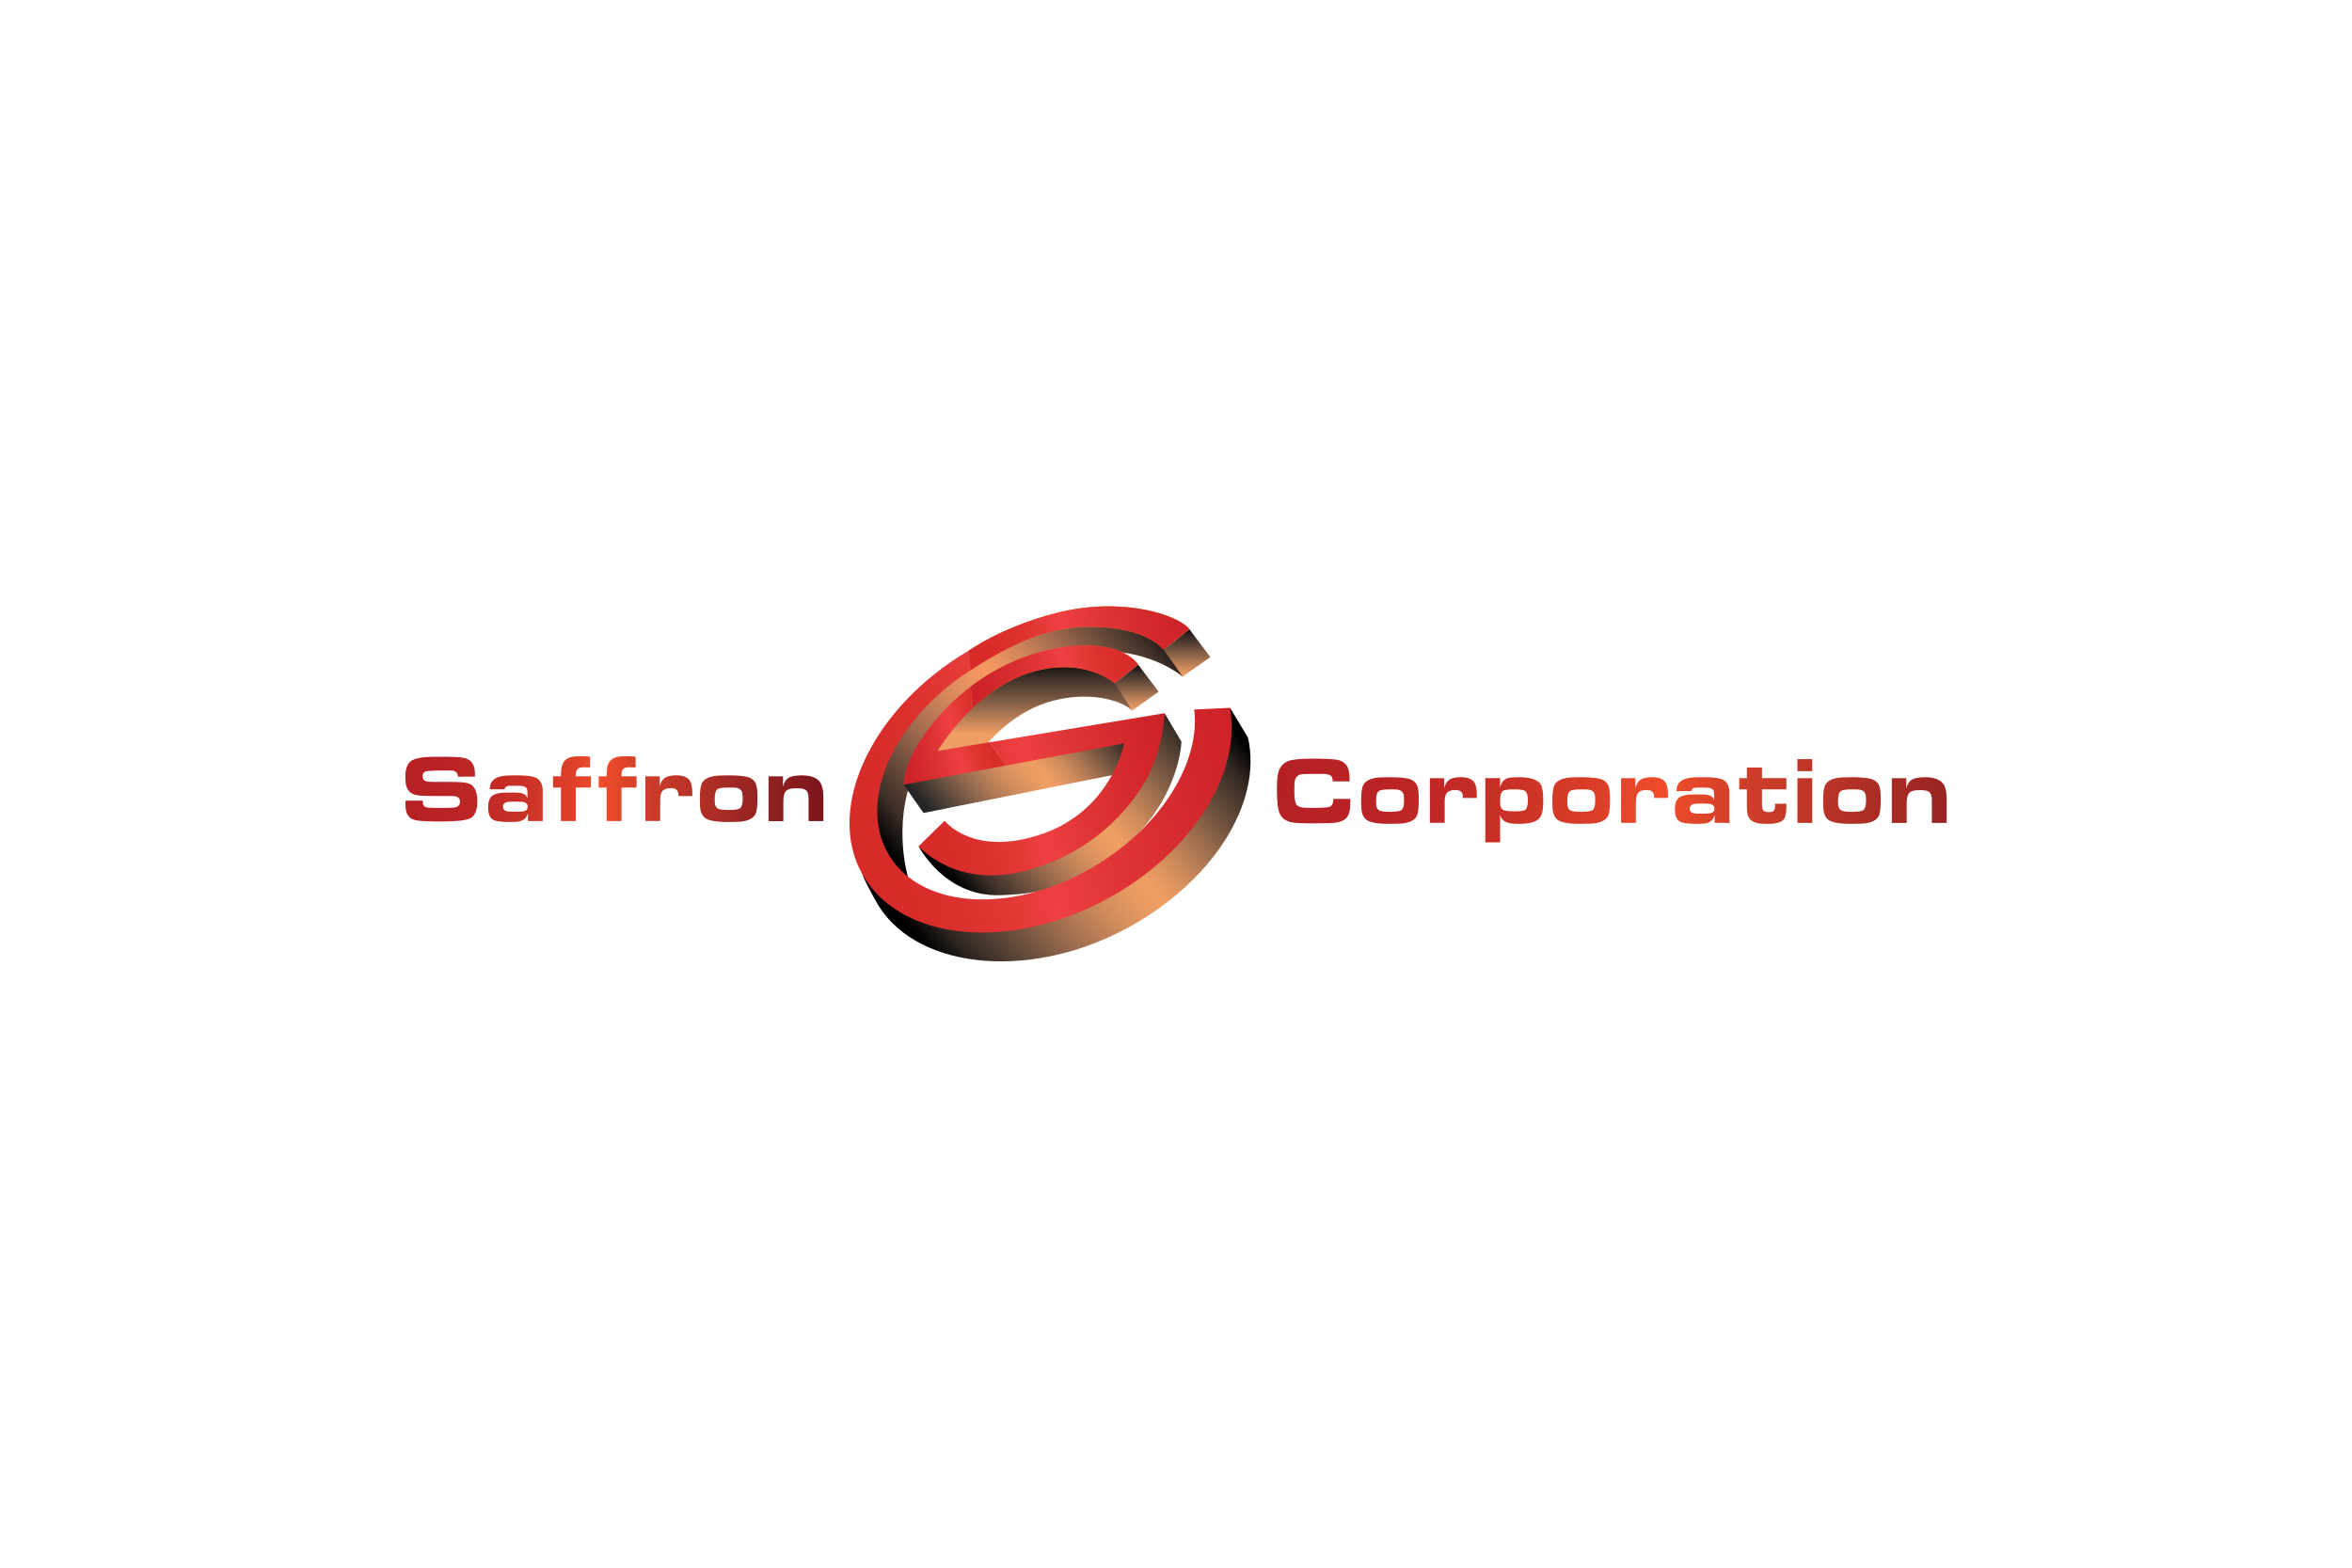 <?xml version="1.0" encoding="utf-8"?>
<!-- Generator: Adobe Illustrator 23.0.3, SVG Export Plug-In . SVG Version: 6.00 Build 0)  -->
<svg version="1.1" id="Layer_1" xmlns="http://www.w3.org/2000/svg" xmlns:xlink="http://www.w3.org/1999/xlink" x="0px" y="0px"
	 viewBox="0 0 432 288" style="enable-background:new 0 0 432 288;" xml:space="preserve">
<style type="text/css">
	.st0{fill:url(#SVGID_1_);}
	.st1{fill:url(#SVGID_2_);}
	.st2{fill:url(#SVGID_3_);}
	.st3{fill:url(#SVGID_4_);}
	.st4{fill:url(#SVGID_5_);}
	.st5{fill:url(#SVGID_6_);}
	.st6{fill:url(#SVGID_7_);}
	.st7{fill:url(#SVGID_8_);}
	.st8{fill:url(#SVGID_9_);}
	.st9{fill:url(#SVGID_10_);}
	.st10{fill:url(#SVGID_11_);}
	.st11{fill:url(#SVGID_12_);}
	.st12{fill:url(#SVGID_13_);}
	.st13{fill:url(#SVGID_14_);}
	.st14{fill:url(#SVGID_15_);}
	.st15{fill:url(#SVGID_16_);}
	.st16{fill:url(#SVGID_17_);}
	.st17{fill:url(#SVGID_18_);}
	.st18{fill:url(#SVGID_19_);}
	.st19{fill:url(#SVGID_20_);}
	.st20{fill:url(#SVGID_21_);}
	.st21{fill:url(#SVGID_22_);}
	.st22{fill:url(#SVGID_23_);}
	.st23{fill:url(#SVGID_24_);}
	.st24{fill:url(#SVGID_25_);}
	.st25{fill:url(#SVGID_26_);}
	.st26{fill:#F36E21;}
	.st27{fill:url(#SVGID_27_);}
	.st28{fill:url(#SVGID_28_);}
	.st29{fill:url(#SVGID_29_);}
	.st30{fill:url(#SVGID_30_);}
	.st31{fill:url(#SVGID_31_);}
</style>
<g>
	<g>
		<linearGradient id="SVGID_1_" gradientUnits="userSpaceOnUse" x1="72.477" y1="144.975" x2="158.722" y2="144.975">
			<stop  offset="0" style="stop-color:#B52025"/>
			<stop  offset="0.123" style="stop-color:#B92325"/>
			<stop  offset="0.249" style="stop-color:#C62E26"/>
			<stop  offset="0.374" style="stop-color:#DC3F29"/>
			<stop  offset="0.438" style="stop-color:#F04C2A"/>
			<stop  offset="0.531" style="stop-color:#CF3E29"/>
			<stop  offset="0.744" style="stop-color:#9B2523"/>
			<stop  offset="0.907" style="stop-color:#7E161C"/>
			<stop  offset="1" style="stop-color:#74101A"/>
		</linearGradient>
		<path class="st0" d="M74.49,147.09h3.16c0.01,0.34,0.04,0.58,0.08,0.71c0.07,0.23,0.22,0.39,0.44,0.47
			c0.18,0.07,0.47,0.11,0.87,0.12l1.25,0.04c0.19,0.01,0.98-0.01,2.37-0.03c0.56-0.01,0.96-0.06,1.19-0.15
			c0.42-0.16,0.64-0.48,0.64-0.95c0-0.59-0.31-0.93-0.93-1.02c-0.16-0.04-0.7-0.05-1.63-0.05h-2.92c-1.44,0-2.41-0.09-2.92-0.26
			c-0.64-0.22-1.09-0.63-1.35-1.24c-0.2-0.46-0.29-1.12-0.29-1.97c0-1.36,0.29-2.3,0.86-2.81c0.48-0.43,1.37-0.72,2.67-0.85
			c0.52-0.05,1.55-0.08,3.09-0.08c2.2,0,3.58,0.07,4.15,0.21c0.75,0.18,1.28,0.53,1.59,1.04c0.28,0.46,0.43,1.13,0.43,2.01v0.4H84.1
			c-0.01-0.6-0.3-0.97-0.87-1.1c-0.12-0.03-0.64-0.04-1.54-0.04c-1.27,0-2.24,0.03-2.93,0.09c-0.37,0.03-0.64,0.09-0.8,0.2
			c-0.23,0.15-0.34,0.41-0.34,0.78c0,0.49,0.23,0.81,0.68,0.94c0.2,0.06,0.63,0.09,1.3,0.09h3c0.2,0,0.73,0.01,1.58,0.03
			c0.99,0.04,1.69,0.15,2.1,0.34c0.93,0.43,1.39,1.49,1.39,3.19c0,1.57-0.39,2.59-1.16,3.06c-0.73,0.44-2.61,0.66-5.64,0.66
			c-2.31,0-3.83-0.08-4.55-0.25c-0.7-0.16-1.19-0.5-1.48-1.02c-0.25-0.45-0.37-1.09-0.37-1.93
			C74.48,147.62,74.49,147.42,74.49,147.09z"/>
		<linearGradient id="SVGID_2_" gradientUnits="userSpaceOnUse" x1="72.477" y1="146.722" x2="158.722" y2="146.722">
			<stop  offset="0" style="stop-color:#B52025"/>
			<stop  offset="0.123" style="stop-color:#B92325"/>
			<stop  offset="0.249" style="stop-color:#C62E26"/>
			<stop  offset="0.374" style="stop-color:#DC3F29"/>
			<stop  offset="0.438" style="stop-color:#F04C2A"/>
			<stop  offset="0.531" style="stop-color:#CF3E29"/>
			<stop  offset="0.744" style="stop-color:#9B2523"/>
			<stop  offset="0.907" style="stop-color:#7E161C"/>
			<stop  offset="1" style="stop-color:#74101A"/>
		</linearGradient>
		<path class="st1" d="M96.97,150.83v-1.45c-0.21,0.76-0.67,1.25-1.38,1.47c-0.36,0.11-1.04,0.16-2.06,0.16
			c-1.64,0-2.68-0.18-3.13-0.53c-0.49-0.39-0.74-1.1-0.74-2.13c0-1.05,0.25-1.76,0.74-2.15c0.39-0.3,1.01-0.49,1.86-0.57
			c0.26-0.02,0.92-0.03,1.97-0.03c0.74,0,1.24,0.03,1.51,0.1c0.6,0.14,0.98,0.45,1.14,0.94v-0.9c0-0.38-0.03-0.65-0.09-0.81
			c-0.11-0.3-0.45-0.49-1.02-0.55c-0.12-0.02-0.53-0.03-1.22-0.03c-0.72,0-1.1,0-1.13,0.01c-0.46,0.07-0.71,0.28-0.74,0.64h-2.73
			c0.03-0.51,0.11-0.91,0.26-1.2c0.17-0.32,0.44-0.59,0.83-0.82c0.45-0.26,1.11-0.43,1.98-0.5c0.36-0.03,1.04-0.04,2.05-0.04
			c1.77,0,2.95,0.18,3.55,0.53c0.54,0.32,0.88,0.88,1.02,1.69c0.03,0.15,0.04,0.51,0.04,1.07v5.1H96.97z M94.52,147.27
			c-0.67,0-1.11,0.02-1.3,0.06c-0.56,0.11-0.84,0.4-0.84,0.86c0,0.48,0.28,0.78,0.83,0.88c0.19,0.03,0.71,0.05,1.56,0.05
			c0.7,0,1.17-0.03,1.42-0.08c0.49-0.1,0.73-0.39,0.73-0.87c0-0.48-0.32-0.77-0.97-0.87C95.82,147.29,95.34,147.27,94.52,147.27z"/>
		<linearGradient id="SVGID_3_" gradientUnits="userSpaceOnUse" x1="72.477" y1="144.87" x2="158.722" y2="144.87">
			<stop  offset="0" style="stop-color:#B52025"/>
			<stop  offset="0.123" style="stop-color:#B92325"/>
			<stop  offset="0.249" style="stop-color:#C62E26"/>
			<stop  offset="0.374" style="stop-color:#DC3F29"/>
			<stop  offset="0.438" style="stop-color:#F04C2A"/>
			<stop  offset="0.531" style="stop-color:#CF3E29"/>
			<stop  offset="0.744" style="stop-color:#9B2523"/>
			<stop  offset="0.907" style="stop-color:#7E161C"/>
			<stop  offset="1" style="stop-color:#74101A"/>
		</linearGradient>
		<path class="st2" d="M103.04,150.83v-6.15h-1.46v-2.06h1.46v-0.27c0-0.9,0.1-1.57,0.3-2c0.29-0.64,0.8-1.06,1.52-1.26
			c0.41-0.11,1.08-0.17,2-0.17c0.39,0,0.9,0.03,1.51,0.09v1.97c-0.49-0.02-0.85-0.03-1.07-0.03c-0.55,0-0.93,0.09-1.14,0.26
			c-0.26,0.21-0.39,0.6-0.39,1.17v0.24h2.77v2.06h-2.77v6.15H103.04z"/>
		<linearGradient id="SVGID_4_" gradientUnits="userSpaceOnUse" x1="72.477" y1="144.87" x2="158.722" y2="144.87">
			<stop  offset="0" style="stop-color:#B52025"/>
			<stop  offset="0.123" style="stop-color:#B92325"/>
			<stop  offset="0.249" style="stop-color:#C62E26"/>
			<stop  offset="0.374" style="stop-color:#DC3F29"/>
			<stop  offset="0.438" style="stop-color:#F04C2A"/>
			<stop  offset="0.531" style="stop-color:#CF3E29"/>
			<stop  offset="0.744" style="stop-color:#9B2523"/>
			<stop  offset="0.907" style="stop-color:#7E161C"/>
			<stop  offset="1" style="stop-color:#74101A"/>
		</linearGradient>
		<path class="st3" d="M111.42,150.83v-6.15h-1.46v-2.06h1.46v-0.27c0-0.9,0.1-1.57,0.3-2c0.29-0.64,0.8-1.06,1.52-1.26
			c0.41-0.11,1.08-0.17,2-0.17c0.39,0,0.9,0.03,1.51,0.09v1.97c-0.49-0.02-0.85-0.03-1.07-0.03c-0.55,0-0.93,0.09-1.14,0.26
			c-0.26,0.21-0.39,0.6-0.39,1.17v0.24h2.77v2.06h-2.77v6.15H111.42z"/>
		<linearGradient id="SVGID_5_" gradientUnits="userSpaceOnUse" x1="72.477" y1="146.633" x2="158.722" y2="146.633">
			<stop  offset="0" style="stop-color:#B52025"/>
			<stop  offset="0.123" style="stop-color:#B92325"/>
			<stop  offset="0.249" style="stop-color:#C62E26"/>
			<stop  offset="0.374" style="stop-color:#DC3F29"/>
			<stop  offset="0.438" style="stop-color:#F04C2A"/>
			<stop  offset="0.531" style="stop-color:#CF3E29"/>
			<stop  offset="0.744" style="stop-color:#9B2523"/>
			<stop  offset="0.907" style="stop-color:#7E161C"/>
			<stop  offset="1" style="stop-color:#74101A"/>
		</linearGradient>
		<path class="st4" d="M118.54,150.83v-8.21h2.63v1.83c0.12-0.37,0.21-0.63,0.28-0.76c0.12-0.26,0.28-0.47,0.46-0.63
			c0.49-0.42,1.25-0.63,2.3-0.63c1.18,0,2,0.3,2.45,0.91c0.33,0.45,0.5,1.24,0.5,2.38c0,0.09,0,0.27-0.01,0.53h-2.54
			c0-0.06,0-0.1,0-0.13c0-0.51-0.14-0.87-0.41-1.08c-0.22-0.17-0.57-0.25-1.06-0.25c-0.78,0-1.31,0.24-1.6,0.72
			c-0.19,0.31-0.28,0.82-0.28,1.52v3.79H118.54z"/>
		<linearGradient id="SVGID_6_" gradientUnits="userSpaceOnUse" x1="72.477" y1="146.722" x2="158.722" y2="146.722">
			<stop  offset="0" style="stop-color:#B52025"/>
			<stop  offset="0.123" style="stop-color:#B92325"/>
			<stop  offset="0.249" style="stop-color:#C62E26"/>
			<stop  offset="0.374" style="stop-color:#DC3F29"/>
			<stop  offset="0.438" style="stop-color:#F04C2A"/>
			<stop  offset="0.531" style="stop-color:#CF3E29"/>
			<stop  offset="0.744" style="stop-color:#9B2523"/>
			<stop  offset="0.907" style="stop-color:#7E161C"/>
			<stop  offset="1" style="stop-color:#74101A"/>
		</linearGradient>
		<path class="st5" d="M133.8,142.44c1.33,0,2.39,0.08,3.19,0.23c0.95,0.18,1.57,0.64,1.86,1.36c0.18,0.45,0.27,1.27,0.27,2.47
			c0,1.46-0.1,2.43-0.3,2.93c-0.31,0.75-1.07,1.24-2.3,1.45c-0.51,0.09-1.46,0.13-2.85,0.13c-2.21,0-3.63-0.27-4.26-0.81
			c-0.41-0.35-0.68-0.89-0.79-1.62c-0.05-0.33-0.08-0.96-0.08-1.9c0-1.37,0.13-2.31,0.4-2.83c0.34-0.65,1.08-1.08,2.22-1.28
			C131.7,142.48,132.57,142.44,133.8,142.44z M133.78,144.68c-1,0-1.65,0.09-1.94,0.27c-0.38,0.24-0.57,0.83-0.57,1.76
			c0,0.48,0.02,0.81,0.05,1c0.07,0.37,0.23,0.64,0.49,0.81c0.29,0.19,0.96,0.28,2.03,0.28c1.12,0,1.81-0.11,2.09-0.32
			c0.32-0.25,0.48-0.81,0.48-1.71c0-0.53-0.02-0.89-0.07-1.09c-0.12-0.51-0.47-0.83-1.06-0.95
			C135.09,144.7,134.59,144.68,133.78,144.68z"/>
		<linearGradient id="SVGID_7_" gradientUnits="userSpaceOnUse" x1="72.477" y1="146.633" x2="158.722" y2="146.633">
			<stop  offset="0" style="stop-color:#B52025"/>
			<stop  offset="0.123" style="stop-color:#B92325"/>
			<stop  offset="0.249" style="stop-color:#C62E26"/>
			<stop  offset="0.374" style="stop-color:#DC3F29"/>
			<stop  offset="0.438" style="stop-color:#F04C2A"/>
			<stop  offset="0.531" style="stop-color:#CF3E29"/>
			<stop  offset="0.744" style="stop-color:#9B2523"/>
			<stop  offset="0.907" style="stop-color:#7E161C"/>
			<stop  offset="1" style="stop-color:#74101A"/>
		</linearGradient>
		<path class="st6" d="M141.16,150.83v-8.21h2.66v1.91c0.18-0.75,0.48-1.28,0.91-1.57c0.51-0.35,1.35-0.52,2.52-0.52
			c1.6,0,2.7,0.39,3.31,1.17c0.45,0.58,0.67,1.53,0.67,2.87v4.36h-2.72v-4.23c0-0.79-0.21-1.31-0.63-1.55
			c-0.29-0.17-0.84-0.25-1.65-0.25c-0.86,0-1.46,0.15-1.79,0.44c-0.37,0.33-0.56,0.96-0.56,1.89v3.71H141.16z"/>
	</g>
	<g>
		<linearGradient id="SVGID_8_" gradientUnits="userSpaceOnUse" x1="232.502" y1="144.358" x2="396.853" y2="162.202">
			<stop  offset="0" style="stop-color:#B52025"/>
			<stop  offset="0.123" style="stop-color:#B92325"/>
			<stop  offset="0.249" style="stop-color:#C62E26"/>
			<stop  offset="0.374" style="stop-color:#DC3F29"/>
			<stop  offset="0.438" style="stop-color:#F04C2A"/>
			<stop  offset="0.531" style="stop-color:#CF3E29"/>
			<stop  offset="0.744" style="stop-color:#9B2523"/>
			<stop  offset="0.907" style="stop-color:#7E161C"/>
			<stop  offset="1" style="stop-color:#74101A"/>
		</linearGradient>
		<path class="st7" d="M244.91,146.76h3.11v0.53c0,1.1-0.12,1.9-0.35,2.4c-0.3,0.66-0.88,1.1-1.74,1.32
			c-0.42,0.11-1.05,0.18-1.88,0.22c-0.57,0.02-1.7,0.03-3.38,0.03c-1.38,0-2.43-0.05-3.16-0.15c-1.38-0.19-2.24-0.87-2.6-2.03
			c-0.25-0.8-0.37-2.15-0.37-4.03c0-1.47,0.08-2.49,0.23-3.07c0.28-1.05,0.88-1.76,1.79-2.15c0.72-0.3,2.18-0.46,4.38-0.46
			c2.77,0,4.47,0.1,5.08,0.31c0.73,0.25,1.24,0.69,1.53,1.33c0.22,0.5,0.33,1.22,0.33,2.14v0.4h-3.08
			c-0.03-0.39-0.08-0.66-0.16-0.82c-0.16-0.31-0.63-0.49-1.4-0.55c-0.06-0.01-0.57-0.01-1.54-0.01c-1.54,0-2.45,0.03-2.73,0.09
			c-0.75,0.15-1.15,0.7-1.21,1.65c-0.02,0.32-0.03,0.83-0.03,1.53c0,1.29,0.15,2.11,0.44,2.44c0.24,0.27,0.7,0.44,1.39,0.51
			c0.23,0.02,0.73,0.03,1.5,0.03c1.81,0,2.88-0.08,3.21-0.23C244.69,148,244.9,147.52,244.91,146.76z"/>
		<linearGradient id="SVGID_9_" gradientUnits="userSpaceOnUse" x1="232.477" y1="144.585" x2="396.829" y2="162.428">
			<stop  offset="0" style="stop-color:#B52025"/>
			<stop  offset="0.123" style="stop-color:#B92325"/>
			<stop  offset="0.249" style="stop-color:#C62E26"/>
			<stop  offset="0.374" style="stop-color:#DC3F29"/>
			<stop  offset="0.438" style="stop-color:#F04C2A"/>
			<stop  offset="0.531" style="stop-color:#CF3E29"/>
			<stop  offset="0.744" style="stop-color:#9B2523"/>
			<stop  offset="0.907" style="stop-color:#7E161C"/>
			<stop  offset="1" style="stop-color:#74101A"/>
		</linearGradient>
		<path class="st8" d="M255.27,142.78c1.33,0,2.39,0.08,3.19,0.23c0.95,0.18,1.57,0.64,1.86,1.36c0.18,0.45,0.27,1.27,0.27,2.47
			c0,1.46-0.1,2.43-0.3,2.93c-0.31,0.75-1.07,1.24-2.3,1.45c-0.51,0.09-1.46,0.13-2.85,0.13c-2.21,0-3.63-0.27-4.26-0.81
			c-0.41-0.35-0.68-0.89-0.79-1.62c-0.05-0.33-0.08-0.96-0.08-1.9c0-1.37,0.13-2.31,0.4-2.83c0.34-0.65,1.08-1.08,2.22-1.28
			C253.17,142.82,254.05,142.78,255.27,142.78z M255.26,145.02c-1,0-1.65,0.09-1.94,0.27c-0.38,0.24-0.57,0.83-0.57,1.76
			c0,0.48,0.02,0.81,0.05,1c0.07,0.37,0.23,0.64,0.49,0.81c0.29,0.19,0.96,0.28,2.03,0.28c1.12,0,1.81-0.11,2.09-0.32
			c0.32-0.25,0.48-0.81,0.48-1.71c0-0.53-0.02-0.89-0.07-1.09c-0.12-0.51-0.47-0.83-1.06-0.95
			C256.56,145.04,256.06,145.02,255.26,145.02z"/>
		<linearGradient id="SVGID_10_" gradientUnits="userSpaceOnUse" x1="232.607" y1="143.39" x2="396.958" y2="161.234">
			<stop  offset="0" style="stop-color:#B52025"/>
			<stop  offset="0.123" style="stop-color:#B92325"/>
			<stop  offset="0.249" style="stop-color:#C62E26"/>
			<stop  offset="0.374" style="stop-color:#DC3F29"/>
			<stop  offset="0.438" style="stop-color:#F04C2A"/>
			<stop  offset="0.531" style="stop-color:#CF3E29"/>
			<stop  offset="0.744" style="stop-color:#9B2523"/>
			<stop  offset="0.907" style="stop-color:#7E161C"/>
			<stop  offset="1" style="stop-color:#74101A"/>
		</linearGradient>
		<path class="st9" d="M262.63,151.17v-8.21h2.63v1.83c0.12-0.37,0.21-0.63,0.28-0.76c0.12-0.26,0.28-0.47,0.46-0.63
			c0.49-0.42,1.25-0.63,2.3-0.63c1.18,0,2,0.3,2.45,0.91c0.33,0.45,0.5,1.24,0.5,2.38c0,0.09,0,0.27-0.01,0.53h-2.54
			c0-0.06,0-0.1,0-0.13c0-0.51-0.14-0.87-0.41-1.08c-0.22-0.17-0.57-0.25-1.06-0.25c-0.78,0-1.31,0.24-1.6,0.72
			c-0.19,0.31-0.28,0.82-0.28,1.52v3.79H262.63z"/>
		<linearGradient id="SVGID_11_" gradientUnits="userSpaceOnUse" x1="232.538" y1="144.022" x2="396.89" y2="161.866">
			<stop  offset="0" style="stop-color:#B52025"/>
			<stop  offset="0.123" style="stop-color:#B92325"/>
			<stop  offset="0.249" style="stop-color:#C62E26"/>
			<stop  offset="0.374" style="stop-color:#DC3F29"/>
			<stop  offset="0.438" style="stop-color:#F04C2A"/>
			<stop  offset="0.531" style="stop-color:#CF3E29"/>
			<stop  offset="0.744" style="stop-color:#9B2523"/>
			<stop  offset="0.907" style="stop-color:#7E161C"/>
			<stop  offset="1" style="stop-color:#74101A"/>
		</linearGradient>
		<path class="st10" d="M275.53,142.96v1.74c0.21-0.9,0.64-1.48,1.3-1.72c0.35-0.13,1.08-0.2,2.17-0.2c2.29,0,3.66,0.52,4.11,1.56
			c0.23,0.53,0.34,1.42,0.34,2.67c0,0.83-0.04,1.45-0.11,1.87c-0.12,0.73-0.38,1.26-0.76,1.61c-0.62,0.57-1.84,0.86-3.65,0.86
			c-0.9,0-1.57-0.08-2.03-0.23c-0.75-0.25-1.21-0.74-1.37-1.47v5.1h-2.72v-11.8H275.53z M278.28,145.02
			c-1.26-0.01-2.02,0.09-2.27,0.3c-0.32,0.26-0.48,0.84-0.48,1.74c0,0.47,0.02,0.8,0.06,0.99c0.08,0.36,0.25,0.61,0.51,0.75
			c0.31,0.17,1.01,0.25,2.11,0.25c1.08,0,1.74-0.1,1.98-0.32c0.3-0.26,0.44-0.86,0.44-1.79c0-0.85-0.19-1.4-0.57-1.66
			C279.8,145.12,279.21,145.03,278.28,145.02z"/>
		<linearGradient id="SVGID_12_" gradientUnits="userSpaceOnUse" x1="232.886" y1="140.816" x2="397.238" y2="158.66">
			<stop  offset="0" style="stop-color:#B52025"/>
			<stop  offset="0.123" style="stop-color:#B92325"/>
			<stop  offset="0.249" style="stop-color:#C62E26"/>
			<stop  offset="0.374" style="stop-color:#DC3F29"/>
			<stop  offset="0.438" style="stop-color:#F04C2A"/>
			<stop  offset="0.531" style="stop-color:#CF3E29"/>
			<stop  offset="0.744" style="stop-color:#9B2523"/>
			<stop  offset="0.907" style="stop-color:#7E161C"/>
			<stop  offset="1" style="stop-color:#74101A"/>
		</linearGradient>
		<path class="st11" d="M290.39,142.78c1.33,0,2.39,0.08,3.19,0.23c0.95,0.18,1.57,0.64,1.86,1.36c0.18,0.45,0.27,1.27,0.27,2.47
			c0,1.46-0.1,2.43-0.3,2.93c-0.31,0.75-1.07,1.24-2.3,1.45c-0.51,0.09-1.46,0.13-2.85,0.13c-2.21,0-3.63-0.27-4.26-0.81
			c-0.41-0.35-0.68-0.89-0.79-1.62c-0.05-0.33-0.08-0.96-0.08-1.9c0-1.37,0.13-2.31,0.4-2.83c0.34-0.65,1.08-1.08,2.22-1.28
			C288.29,142.82,289.16,142.78,290.39,142.78z M290.37,145.02c-1,0-1.65,0.09-1.94,0.27c-0.38,0.24-0.57,0.83-0.57,1.76
			c0,0.48,0.02,0.81,0.05,1c0.07,0.37,0.23,0.64,0.49,0.81c0.29,0.19,0.96,0.28,2.03,0.28c1.12,0,1.81-0.11,2.09-0.32
			c0.32-0.25,0.48-0.81,0.48-1.71c0-0.53-0.02-0.89-0.07-1.09c-0.12-0.51-0.47-0.83-1.06-0.95
			C291.68,145.04,291.18,145.02,290.37,145.02z"/>
		<linearGradient id="SVGID_13_" gradientUnits="userSpaceOnUse" x1="233.016" y1="139.622" x2="397.367" y2="157.466">
			<stop  offset="0" style="stop-color:#B52025"/>
			<stop  offset="0.123" style="stop-color:#B92325"/>
			<stop  offset="0.249" style="stop-color:#C62E26"/>
			<stop  offset="0.374" style="stop-color:#DC3F29"/>
			<stop  offset="0.438" style="stop-color:#F04C2A"/>
			<stop  offset="0.531" style="stop-color:#CF3E29"/>
			<stop  offset="0.744" style="stop-color:#9B2523"/>
			<stop  offset="0.907" style="stop-color:#7E161C"/>
			<stop  offset="1" style="stop-color:#74101A"/>
		</linearGradient>
		<path class="st12" d="M297.75,151.17v-8.21h2.63v1.83c0.12-0.37,0.21-0.63,0.28-0.76c0.12-0.26,0.28-0.47,0.46-0.63
			c0.49-0.42,1.25-0.63,2.3-0.63c1.18,0,2,0.3,2.45,0.91c0.33,0.45,0.5,1.24,0.5,2.38c0,0.09,0,0.27-0.01,0.53h-2.54
			c0-0.06,0-0.1,0-0.13c0-0.51-0.14-0.87-0.41-1.08c-0.22-0.17-0.57-0.25-1.06-0.25c-0.78,0-1.31,0.24-1.6,0.72
			c-0.19,0.31-0.28,0.82-0.28,1.52v3.79H297.75z"/>
		<linearGradient id="SVGID_14_" gradientUnits="userSpaceOnUse" x1="233.142" y1="138.465" x2="397.493" y2="156.309">
			<stop  offset="0" style="stop-color:#B52025"/>
			<stop  offset="0.123" style="stop-color:#B92325"/>
			<stop  offset="0.249" style="stop-color:#C62E26"/>
			<stop  offset="0.374" style="stop-color:#DC3F29"/>
			<stop  offset="0.438" style="stop-color:#F04C2A"/>
			<stop  offset="0.531" style="stop-color:#CF3E29"/>
			<stop  offset="0.744" style="stop-color:#9B2523"/>
			<stop  offset="0.907" style="stop-color:#7E161C"/>
			<stop  offset="1" style="stop-color:#74101A"/>
		</linearGradient>
		<path class="st13" d="M314.94,151.17v-1.45c-0.21,0.76-0.67,1.25-1.38,1.47c-0.36,0.11-1.04,0.16-2.06,0.16
			c-1.64,0-2.68-0.18-3.13-0.53c-0.49-0.39-0.74-1.1-0.74-2.13c0-1.05,0.25-1.76,0.74-2.15c0.39-0.3,1.01-0.49,1.86-0.57
			c0.26-0.02,0.92-0.03,1.97-0.03c0.74,0,1.24,0.03,1.51,0.1c0.6,0.14,0.98,0.45,1.14,0.94v-0.9c0-0.38-0.03-0.65-0.09-0.81
			c-0.11-0.3-0.45-0.49-1.02-0.55c-0.12-0.02-0.53-0.03-1.22-0.03c-0.72,0-1.1,0-1.13,0.01c-0.46,0.07-0.71,0.28-0.74,0.64h-2.73
			c0.03-0.51,0.11-0.91,0.26-1.2c0.17-0.32,0.44-0.59,0.83-0.82c0.45-0.26,1.11-0.43,1.98-0.5c0.36-0.03,1.04-0.04,2.05-0.04
			c1.77,0,2.95,0.18,3.55,0.53c0.54,0.32,0.88,0.88,1.02,1.69c0.03,0.15,0.04,0.51,0.04,1.07v5.1H314.94z M312.49,147.62
			c-0.67,0-1.11,0.02-1.3,0.06c-0.56,0.11-0.84,0.4-0.84,0.86c0,0.48,0.28,0.78,0.83,0.88c0.19,0.03,0.71,0.05,1.56,0.05
			c0.7,0,1.17-0.03,1.42-0.08c0.49-0.1,0.73-0.39,0.73-0.87c0-0.48-0.32-0.77-0.97-0.87C313.78,147.63,313.31,147.62,312.49,147.62z
			"/>
		<linearGradient id="SVGID_15_" gradientUnits="userSpaceOnUse" x1="233.368" y1="136.379" x2="397.72" y2="154.222">
			<stop  offset="0" style="stop-color:#B52025"/>
			<stop  offset="0.123" style="stop-color:#B92325"/>
			<stop  offset="0.249" style="stop-color:#C62E26"/>
			<stop  offset="0.374" style="stop-color:#DC3F29"/>
			<stop  offset="0.438" style="stop-color:#F04C2A"/>
			<stop  offset="0.531" style="stop-color:#CF3E29"/>
			<stop  offset="0.744" style="stop-color:#9B2523"/>
			<stop  offset="0.907" style="stop-color:#7E161C"/>
			<stop  offset="1" style="stop-color:#74101A"/>
		</linearGradient>
		<path class="st14" d="M326.02,147.65h2.09v0.65c0,1.15-0.18,1.92-0.54,2.29c-0.49,0.51-1.41,0.76-2.76,0.76
			c-0.81,0-1.37-0.02-1.69-0.07c-0.67-0.1-1.18-0.31-1.55-0.64c-0.48-0.43-0.72-1.2-0.72-2.29v-3.34h-1.4v-2.06h1.4v-1.94h2.78v1.94
			h4.48v2.06h-4.48v2.7c0,0.55,0.07,0.93,0.21,1.13c0.17,0.24,0.49,0.35,0.98,0.35c0.46,0,0.78-0.07,0.94-0.22
			c0.18-0.17,0.27-0.5,0.27-1V147.65z"/>
		<linearGradient id="SVGID_16_" gradientUnits="userSpaceOnUse" x1="233.552" y1="134.684" x2="397.904" y2="152.528">
			<stop  offset="0" style="stop-color:#B52025"/>
			<stop  offset="0.123" style="stop-color:#B92325"/>
			<stop  offset="0.249" style="stop-color:#C62E26"/>
			<stop  offset="0.374" style="stop-color:#DC3F29"/>
			<stop  offset="0.438" style="stop-color:#F04C2A"/>
			<stop  offset="0.531" style="stop-color:#CF3E29"/>
			<stop  offset="0.744" style="stop-color:#9B2523"/>
			<stop  offset="0.907" style="stop-color:#7E161C"/>
			<stop  offset="1" style="stop-color:#74101A"/>
		</linearGradient>
		<path class="st15" d="M330.14,141.67v-2.21h2.72v2.21H330.14z M330.14,151.17v-8.21h2.72v8.21H330.14z"/>
		<linearGradient id="SVGID_17_" gradientUnits="userSpaceOnUse" x1="233.466" y1="135.479" x2="397.817" y2="153.323">
			<stop  offset="0" style="stop-color:#B52025"/>
			<stop  offset="0.123" style="stop-color:#B92325"/>
			<stop  offset="0.249" style="stop-color:#C62E26"/>
			<stop  offset="0.374" style="stop-color:#DC3F29"/>
			<stop  offset="0.438" style="stop-color:#F04C2A"/>
			<stop  offset="0.531" style="stop-color:#CF3E29"/>
			<stop  offset="0.744" style="stop-color:#9B2523"/>
			<stop  offset="0.907" style="stop-color:#7E161C"/>
			<stop  offset="1" style="stop-color:#74101A"/>
		</linearGradient>
		<path class="st16" d="M340.12,142.78c1.33,0,2.39,0.08,3.19,0.23c0.95,0.18,1.57,0.64,1.86,1.36c0.18,0.45,0.27,1.27,0.27,2.47
			c0,1.46-0.1,2.43-0.3,2.93c-0.31,0.75-1.07,1.24-2.3,1.45c-0.51,0.09-1.46,0.13-2.85,0.13c-2.21,0-3.63-0.27-4.26-0.81
			c-0.41-0.35-0.68-0.89-0.79-1.62c-0.05-0.33-0.08-0.96-0.08-1.9c0-1.37,0.13-2.31,0.4-2.83c0.34-0.65,1.08-1.08,2.22-1.28
			C338.02,142.82,338.9,142.78,340.12,142.78z M340.11,145.02c-1,0-1.65,0.09-1.94,0.27c-0.38,0.24-0.57,0.83-0.57,1.76
			c0,0.48,0.02,0.81,0.05,1c0.07,0.37,0.23,0.64,0.49,0.81c0.29,0.19,0.96,0.28,2.03,0.28c1.12,0,1.81-0.11,2.09-0.32
			c0.32-0.25,0.48-0.81,0.48-1.71c0-0.53-0.02-0.89-0.07-1.09c-0.12-0.51-0.47-0.83-1.06-0.95
			C341.42,145.04,340.92,145.02,340.11,145.02z"/>
		<linearGradient id="SVGID_18_" gradientUnits="userSpaceOnUse" x1="233.599" y1="134.256" x2="397.95" y2="152.1">
			<stop  offset="0" style="stop-color:#B52025"/>
			<stop  offset="0.123" style="stop-color:#B92325"/>
			<stop  offset="0.249" style="stop-color:#C62E26"/>
			<stop  offset="0.374" style="stop-color:#DC3F29"/>
			<stop  offset="0.438" style="stop-color:#F04C2A"/>
			<stop  offset="0.531" style="stop-color:#CF3E29"/>
			<stop  offset="0.744" style="stop-color:#9B2523"/>
			<stop  offset="0.907" style="stop-color:#7E161C"/>
			<stop  offset="1" style="stop-color:#74101A"/>
		</linearGradient>
		<path class="st17" d="M347.48,151.17v-8.21h2.66v1.91c0.18-0.75,0.48-1.28,0.91-1.57c0.51-0.35,1.35-0.52,2.52-0.52
			c1.6,0,2.7,0.39,3.31,1.17c0.45,0.58,0.67,1.53,0.67,2.87v4.36h-2.72v-4.23c0-0.79-0.21-1.31-0.63-1.55
			c-0.29-0.17-0.84-0.25-1.65-0.25c-0.86,0-1.46,0.15-1.79,0.44c-0.37,0.33-0.56,0.96-0.56,1.89v3.71H347.48z"/>
	</g>
	<g>
		<linearGradient id="SVGID_19_" gradientUnits="userSpaceOnUse" x1="161.383" y1="153.835" x2="214.071" y2="108.928">
			<stop  offset="0" style="stop-color:#010101"/>
			<stop  offset="3.923885e-03" style="stop-color:#050504"/>
			<stop  offset="0.083" style="stop-color:#3D2F28"/>
			<stop  offset="0.162" style="stop-color:#684A3B"/>
			<stop  offset="0.239" style="stop-color:#946349"/>
			<stop  offset="0.314" style="stop-color:#B97854"/>
			<stop  offset="0.386" style="stop-color:#D7885C"/>
			<stop  offset="0.453" style="stop-color:#EB9360"/>
			<stop  offset="0.511" style="stop-color:#F69862"/>
			<stop  offset="0.554" style="stop-color:#E7915F"/>
			<stop  offset="0.616" style="stop-color:#CD8259"/>
			<stop  offset="0.69" style="stop-color:#A56D4F"/>
			<stop  offset="0.774" style="stop-color:#74513F"/>
			<stop  offset="0.865" style="stop-color:#41322A"/>
			<stop  offset="0.961" style="stop-color:#010101"/>
		</linearGradient>
		<path class="st18" d="M166.88,161.54c0,0-3.04-9.56,0.87-19.27c3.91-9.71,12.1-17.02,22.24-20.57c10.14-3.55,20.46-2.6,27.25,2.6
			l-0.81-4.18l-9.21-6.46c0,0-17.77-3.86-33.72,11.97s-14.62,22.46-13.37,27.96C161.38,159.09,166.88,161.54,166.88,161.54z"/>
		<linearGradient id="SVGID_20_" gradientUnits="userSpaceOnUse" x1="189.635" y1="139.012" x2="189.635" y2="120.428">
			<stop  offset="0.225" style="stop-color:#F09F64"/>
			<stop  offset="0.318" style="stop-color:#CF8B5C"/>
			<stop  offset="0.513" style="stop-color:#8B6348"/>
			<stop  offset="0.79" style="stop-color:#392E27"/>
			<stop  offset="0.961" style="stop-color:#010101"/>
		</linearGradient>
		<path class="st19" d="M180.78,137.29c0,0,4.37-5.88,11.36-8.18c6.99-2.3,13.57-0.72,15.83,1.43l-0.39-2.43
			c0,0-2.13-4.64-6.33-5.78c-4.2-1.14-14.11-0.14-20.47,4.92c-6.37,5.06-8.88,9.01-9.43,10.77c-0.55,1.75,2.96,1.65,3.68,1.38
			C175.76,139.11,180.78,137.29,180.78,137.29z"/>
		<linearGradient id="SVGID_21_" gradientUnits="userSpaceOnUse" x1="218.001" y1="124.036" x2="218.001" y2="114.856">
			<stop  offset="0" style="stop-color:#F09F64"/>
			<stop  offset="0.094" style="stop-color:#DB925F"/>
			<stop  offset="0.268" style="stop-color:#B07954"/>
			<stop  offset="0.502" style="stop-color:#735440"/>
			<stop  offset="0.785" style="stop-color:#332923"/>
			<stop  offset="0.961" style="stop-color:#010101"/>
		</linearGradient>
		<polygon class="st20" points="218.45,115.58 213.7,119.35 217.24,124.3 222.3,120.72 		"/>
		<linearGradient id="SVGID_22_" gradientUnits="userSpaceOnUse" x1="208.78" y1="130.28" x2="208.78" y2="121.408">
			<stop  offset="0" style="stop-color:#F09F64"/>
			<stop  offset="0.094" style="stop-color:#DB925F"/>
			<stop  offset="0.268" style="stop-color:#B07954"/>
			<stop  offset="0.502" style="stop-color:#735440"/>
			<stop  offset="0.785" style="stop-color:#332923"/>
			<stop  offset="0.961" style="stop-color:#010101"/>
		</linearGradient>
		<polygon class="st21" points="212.81,127.07 209.05,122.11 204.75,125.51 207.97,130.53 		"/>
		<linearGradient id="SVGID_23_" gradientUnits="userSpaceOnUse" x1="174.177" y1="152.955" x2="204.46" y2="127.144">
			<stop  offset="0" style="stop-color:#262525"/>
			<stop  offset="0.02" style="stop-color:#302D2B"/>
			<stop  offset="0.11" style="stop-color:#5D493D"/>
			<stop  offset="0.199" style="stop-color:#8A644C"/>
			<stop  offset="0.284" style="stop-color:#B17B56"/>
			<stop  offset="0.367" style="stop-color:#D18D5D"/>
			<stop  offset="0.444" style="stop-color:#E69961"/>
			<stop  offset="0.511" style="stop-color:#F09F64"/>
			<stop  offset="0.554" style="stop-color:#E39760"/>
			<stop  offset="0.616" style="stop-color:#C9885A"/>
			<stop  offset="0.69" style="stop-color:#A27150"/>
			<stop  offset="0.774" style="stop-color:#725340"/>
			<stop  offset="0.865" style="stop-color:#40332A"/>
			<stop  offset="0.961" style="stop-color:#010101"/>
		</linearGradient>
		<path class="st22" d="M165.98,144.15l3.64,5.2l35.72-7.17c0,0,3.94-6.03,1.79-6.87c-2.15-0.84-25.57,3.94-28.5,4.6
			S165.98,144.15,165.98,144.15z"/>
		<linearGradient id="SVGID_24_" gradientUnits="userSpaceOnUse" x1="177.554" y1="164.028" x2="218.103" y2="129.468">
			<stop  offset="0" style="stop-color:#010101"/>
			<stop  offset="3.923885e-03" style="stop-color:#050504"/>
			<stop  offset="0.083" style="stop-color:#3C3028"/>
			<stop  offset="0.162" style="stop-color:#674C3B"/>
			<stop  offset="0.239" style="stop-color:#91664A"/>
			<stop  offset="0.314" style="stop-color:#B67D55"/>
			<stop  offset="0.386" style="stop-color:#D48E5D"/>
			<stop  offset="0.453" style="stop-color:#E79961"/>
			<stop  offset="0.511" style="stop-color:#F09F64"/>
			<stop  offset="0.557" style="stop-color:#E39760"/>
			<stop  offset="0.625" style="stop-color:#C9885A"/>
			<stop  offset="0.706" style="stop-color:#A27150"/>
			<stop  offset="0.797" style="stop-color:#725340"/>
			<stop  offset="0.896" style="stop-color:#40332A"/>
			<stop  offset="1" style="stop-color:#010101"/>
		</linearGradient>
		<path class="st23" d="M168.72,155.44c0,0,4.66,9.26,14.88,9.02c10.22-0.24,16.01-3.11,23.42-9.44s9.8-14.88,9.98-18.76l-3.11-5.26
			c0,0-6.33,16.25-14.1,21.51c-7.77,5.26-15.35,5.44-20.61,5.08S168.72,155.44,168.72,155.44z"/>
		<linearGradient id="SVGID_25_" gradientUnits="userSpaceOnUse" x1="166.69" y1="152.92" x2="219.702" y2="139.176">
			<stop  offset="0" style="stop-color:#D62A29"/>
			<stop  offset="0.121" style="stop-color:#D72C2A"/>
			<stop  offset="0.243" style="stop-color:#DC312F"/>
			<stop  offset="0.366" style="stop-color:#E63A39"/>
			<stop  offset="0.438" style="stop-color:#EF4041"/>
			<stop  offset="0.577" style="stop-color:#E13637"/>
			<stop  offset="0.847" style="stop-color:#D0262A"/>
			<stop  offset="1" style="stop-color:#CA2027"/>
		</linearGradient>
		<path class="st24" d="M181.76,136.36l2.94,4.29l21.78-4.08c0,0-2.27,12.19-14.99,16.61c-12.72,4.42-17.98-2.39-17.98-2.39
			l-4.78,4.66c0,0,6.57,7.77,19.3,4.6s19.95-11.89,22.82-17.44c2.87-5.56,3.05-11.59,3.05-11.59L181.76,136.36z"/>
		<linearGradient id="SVGID_26_" gradientUnits="userSpaceOnUse" x1="163.848" y1="137.971" x2="184.062" y2="132.73">
			<stop  offset="0" style="stop-color:#CA2027"/>
			<stop  offset="0.153" style="stop-color:#D0262A"/>
			<stop  offset="0.423" style="stop-color:#E13637"/>
			<stop  offset="0.562" style="stop-color:#EF4041"/>
			<stop  offset="0.634" style="stop-color:#E63A39"/>
			<stop  offset="0.757" style="stop-color:#DC312F"/>
			<stop  offset="0.879" style="stop-color:#D72C2A"/>
			<stop  offset="1" style="stop-color:#D62A29"/>
		</linearGradient>
		<path class="st25" d="M172.25,137.94c0,0,2.34-4.03,6.46-7.93l-0.42-3.87c-1.47,1.12-2.89,2.35-4.25,3.73
			c-7.47,7.59-8.01,12.9-8.06,14.28l18.73-3.51l-2.94-4.29L172.25,137.94z"/>
		<path class="st26" d="M184.2,125.81c7.47-4.42,15.53-4.12,20.55-0.3l4.3-3.41c0,0-2.09-3.64-10.04-3.52
			c-6.51,0.1-14.09,2.52-20.73,7.56l0.42,3.87C180.29,128.52,182.13,127.04,184.2,125.81z"/>
		<linearGradient id="SVGID_27_" gradientUnits="userSpaceOnUse" x1="177.312" y1="127.978" x2="210.655" y2="119.333">
			<stop  offset="0" style="stop-color:#CA2027"/>
			<stop  offset="0.153" style="stop-color:#D0262A"/>
			<stop  offset="0.423" style="stop-color:#E13637"/>
			<stop  offset="0.562" style="stop-color:#EF4041"/>
			<stop  offset="0.634" style="stop-color:#E63A39"/>
			<stop  offset="0.757" style="stop-color:#DC312F"/>
			<stop  offset="0.879" style="stop-color:#D72C2A"/>
			<stop  offset="1" style="stop-color:#D62A29"/>
		</linearGradient>
		<path class="st27" d="M184.2,125.81c7.47-4.42,15.53-4.12,20.55-0.3l4.3-3.41c0,0-2.09-3.64-10.04-3.52
			c-6.51,0.1-14.09,2.52-20.73,7.56l0.42,3.87C180.29,128.52,182.13,127.04,184.2,125.81z"/>
		<linearGradient id="SVGID_28_" gradientUnits="userSpaceOnUse" x1="171.817" y1="175.591" x2="230.258" y2="125.781">
			<stop  offset="0" style="stop-color:#010101"/>
			<stop  offset="0.062" style="stop-color:#2E2621"/>
			<stop  offset="0.147" style="stop-color:#5B4537"/>
			<stop  offset="0.23" style="stop-color:#886147"/>
			<stop  offset="0.308" style="stop-color:#B17954"/>
			<stop  offset="0.381" style="stop-color:#D18C5C"/>
			<stop  offset="0.447" style="stop-color:#E69961"/>
			<stop  offset="0.5" style="stop-color:#F09F64"/>
			<stop  offset="0.536" style="stop-color:#E29760"/>
			<stop  offset="0.592" style="stop-color:#C68659"/>
			<stop  offset="0.661" style="stop-color:#9C6D4E"/>
			<stop  offset="0.739" style="stop-color:#694E3C"/>
			<stop  offset="0.825" style="stop-color:#362B25"/>
			<stop  offset="0.893" style="stop-color:#010101"/>
		</linearGradient>
		<path class="st28" d="M158.67,160.51c-1-0.65,1.51,3.73,2.08,4.81c6.65,12.56,27.65,15.05,45.83,5.42
			c15.91-8.43,25.4-23.1,22.64-35.25l-3.3-5.46c0,0-6.8,21.72-19.11,28.29C194.5,164.9,180.33,174.67,158.67,160.51z"/>
		<linearGradient id="SVGID_29_" gradientUnits="userSpaceOnUse" x1="153.699" y1="152.719" x2="231.993" y2="132.421">
			<stop  offset="0" style="stop-color:#D62A29"/>
			<stop  offset="0.121" style="stop-color:#D72C2A"/>
			<stop  offset="0.243" style="stop-color:#DC312F"/>
			<stop  offset="0.366" style="stop-color:#E63A39"/>
			<stop  offset="0.438" style="stop-color:#EF4041"/>
			<stop  offset="0.577" style="stop-color:#E13637"/>
			<stop  offset="0.847" style="stop-color:#D0262A"/>
			<stop  offset="1" style="stop-color:#CA2027"/>
		</linearGradient>
		<path class="st29" d="M219.34,130.34c1.17,9.51-5.81,21.2-17.98,28.6c-14.9,9.06-31.94,8.25-38.05-1.81
			c-6.04-9.95,0.86-25.21,15.43-34.31l-0.79-3.31c-17.49,10.28-26.4,28.53-19.67,40.89c6.79,12.47,27.01,14.57,45.15,4.69
			c15.66-8.52,24.66-23.18,22.48-35.05L219.34,130.34z"/>
		<linearGradient id="SVGID_30_" gradientUnits="userSpaceOnUse" x1="177.081" y1="122.925" x2="220.476" y2="111.674">
			<stop  offset="0" style="stop-color:#F36E21"/>
			<stop  offset="0.279" style="stop-color:#F37022"/>
			<stop  offset="0.462" style="stop-color:#F47723"/>
			<stop  offset="0.617" style="stop-color:#F58226"/>
			<stop  offset="0.758" style="stop-color:#F7902C"/>
			<stop  offset="0.887" style="stop-color:#FAA435"/>
			<stop  offset="1" style="stop-color:#FDBB40"/>
		</linearGradient>
		<path class="st30" d="M199.97,115.14c10.75-0.06,13.73,4.21,13.73,4.21l4.77-3.75c-1.91-2.55-12.24-6.14-24.51-2.97
			c-4.44,1.15-10.43,3.2-16.01,6.88l0.31,3.62C185.81,118.15,192.82,115.18,199.97,115.14z"/>
		<linearGradient id="SVGID_31_" gradientUnits="userSpaceOnUse" x1="177.081" y1="122.925" x2="220.476" y2="111.674">
			<stop  offset="0" style="stop-color:#D62A29"/>
			<stop  offset="0.121" style="stop-color:#D72C2A"/>
			<stop  offset="0.243" style="stop-color:#DC312F"/>
			<stop  offset="0.366" style="stop-color:#E63A39"/>
			<stop  offset="0.438" style="stop-color:#EF4041"/>
			<stop  offset="0.577" style="stop-color:#E13637"/>
			<stop  offset="0.847" style="stop-color:#D0262A"/>
			<stop  offset="1" style="stop-color:#CA2027"/>
		</linearGradient>
		<path class="st31" d="M199.97,115.14c10.75,0,13.73,4.21,13.73,4.21l4.77-3.75c-1.91-2.55-12.23-6.13-24.51-2.97
			c-4.44,1.14-10.43,3.2-16.01,6.88l0.31,3.62C186.1,118.02,192.86,115.14,199.97,115.14z"/>
	</g>
</g>
</svg>

